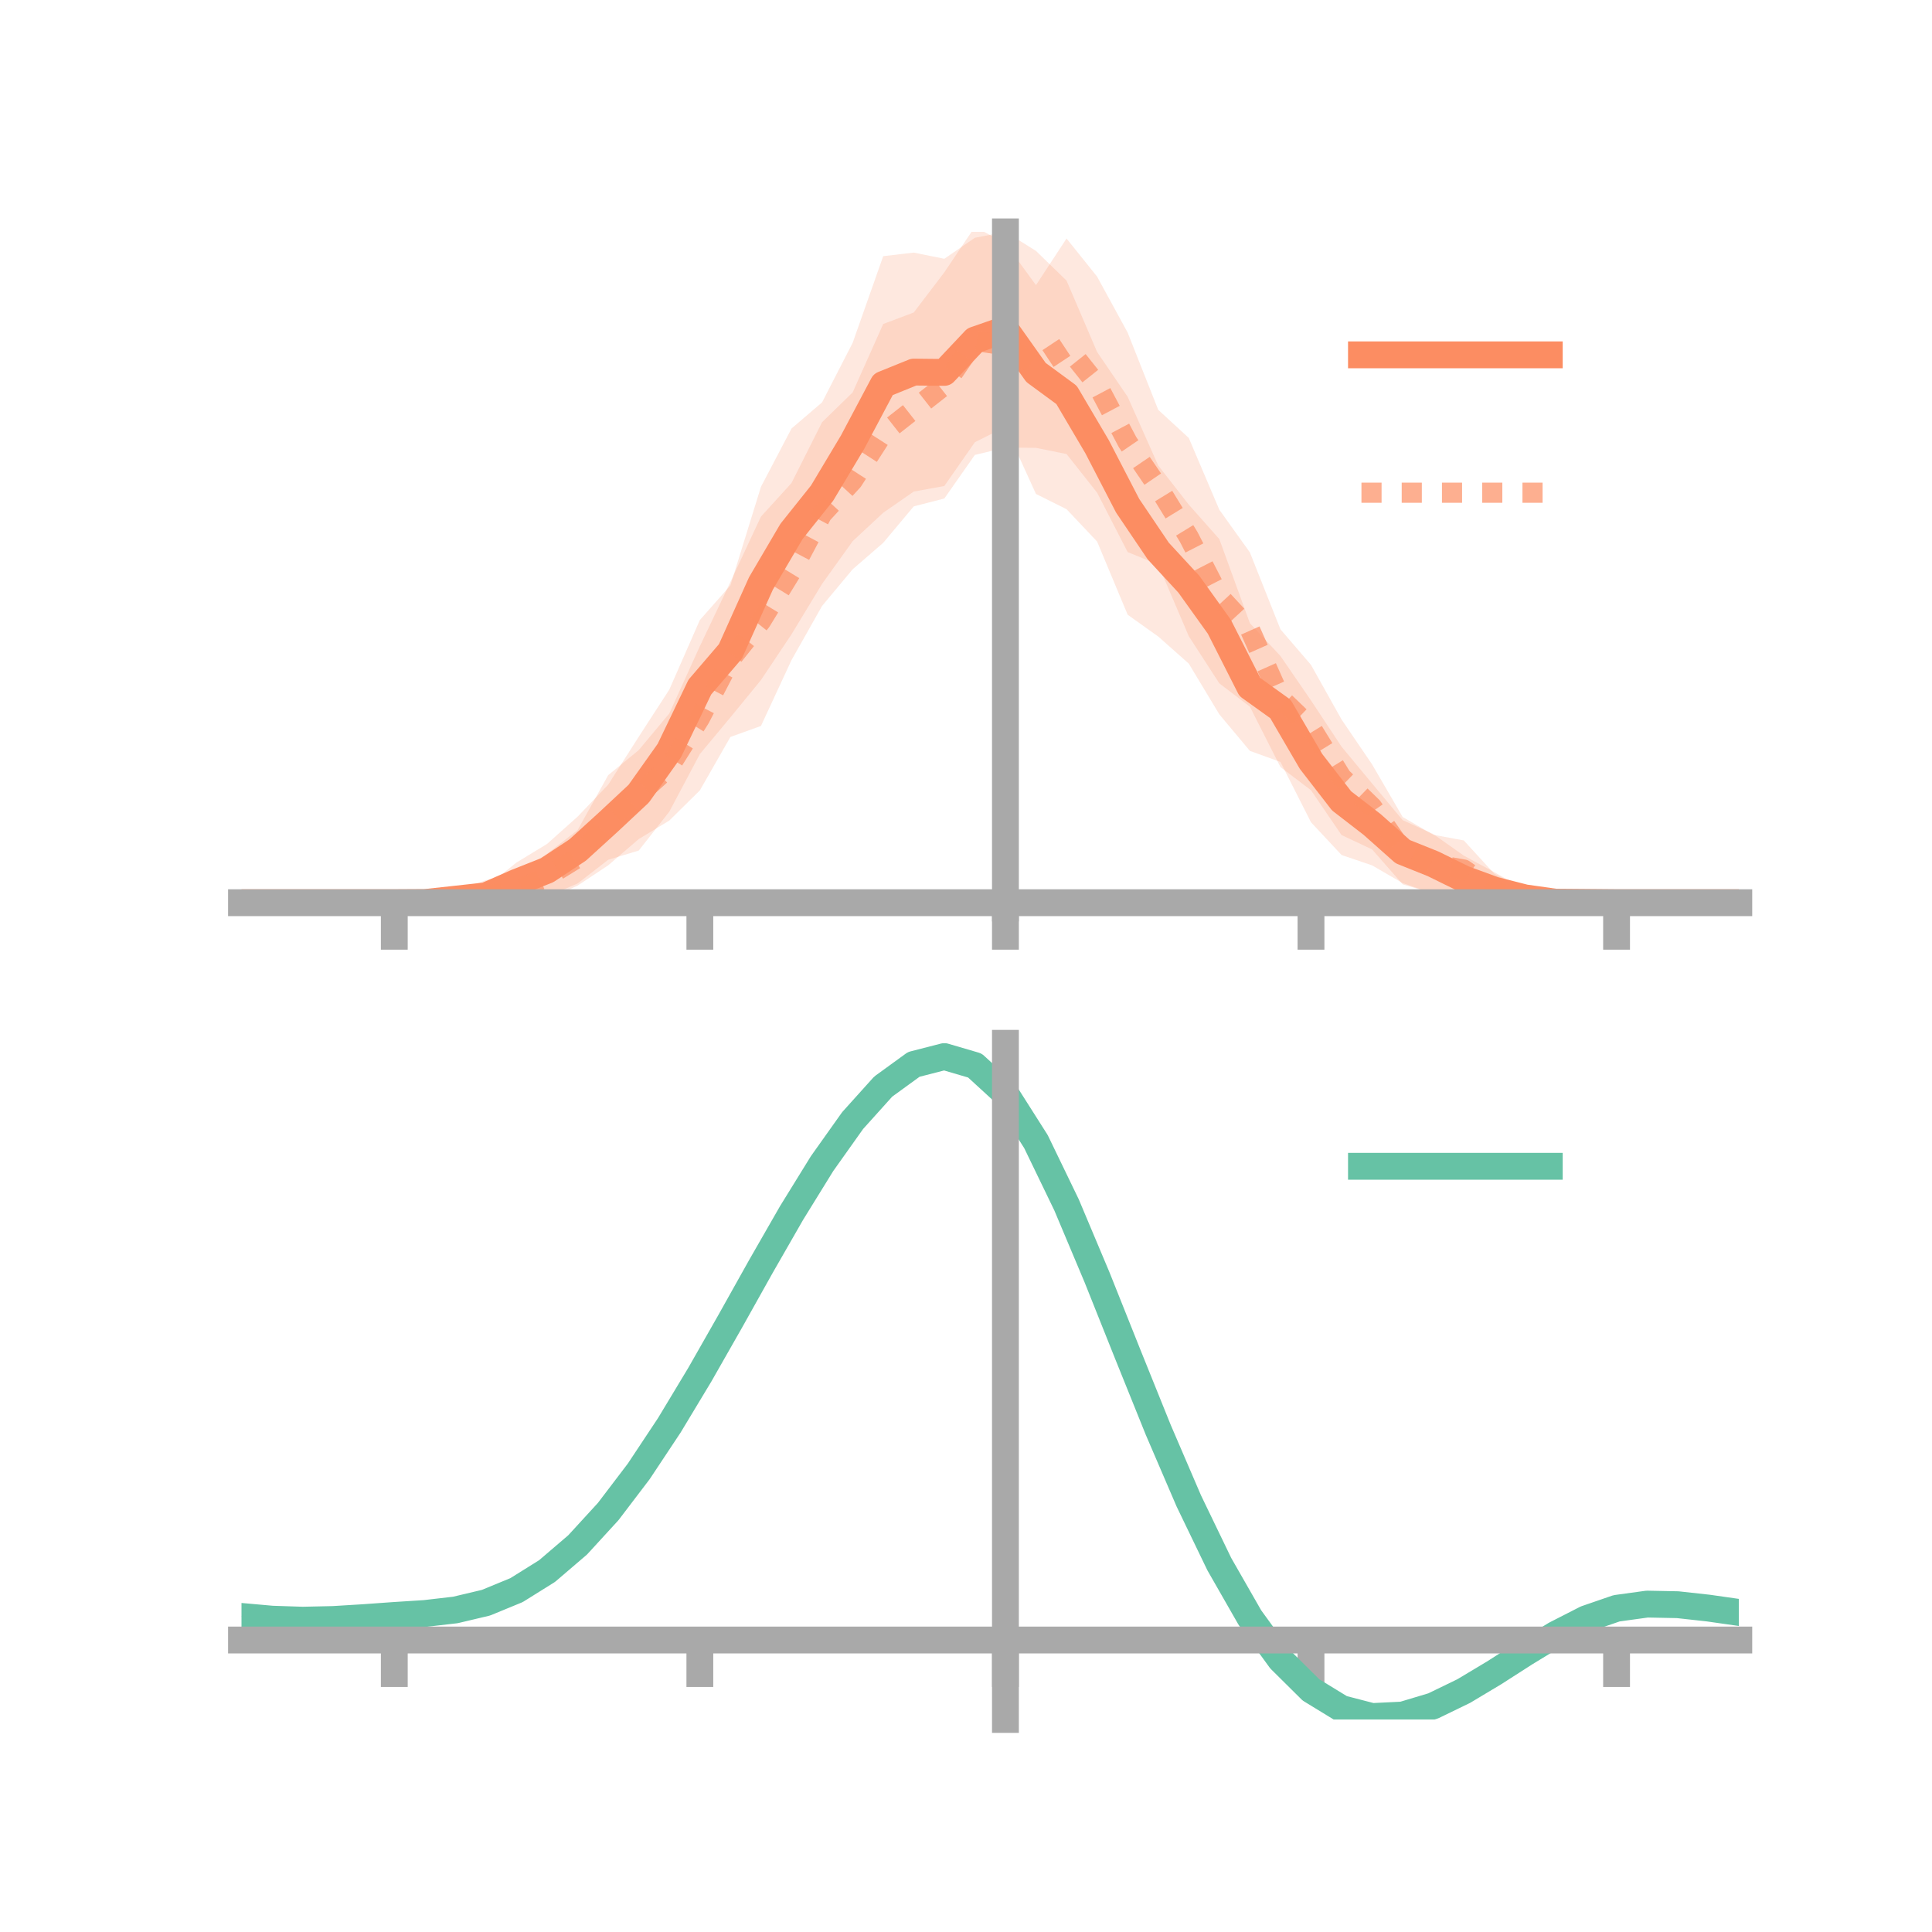 <?xml version="1.0" encoding="utf-8" standalone="no"?>
<!DOCTYPE svg PUBLIC "-//W3C//DTD SVG 1.1//EN"
  "http://www.w3.org/Graphics/SVG/1.1/DTD/svg11.dtd">
<!-- Created with matplotlib (https://matplotlib.org/) -->
<svg height="144pt" version="1.1" viewBox="0 0 144 144" width="144pt" xmlns="http://www.w3.org/2000/svg" xmlns:xlink="http://www.w3.org/1999/xlink">
 <defs>
  <style type="text/css">*{stroke-linecap:butt;stroke-linejoin:round;}</style>
 </defs>
 <g id="figure_1">
  <g id="patch_1">
   <path d="M 0 144 
L 144 144 
L 144 0 
L 0 0 
z
" style="fill:none;"/>
  </g>
  <g id="axes_1">
   <g id="patch_2">
    <path d="M 18 67.68 
L 129.6 67.68 
L 129.6 17.28 
L 18 17.28 
z
" style="fill:none;"/>
   </g>
   <g id="PolyCollection_1">
    <path clip-path="url(#pd3bd70c70c)" d="M 18 67.282 
L 18 67.282 
L 20.278 67.282 
L 22.555 67.282 
L 24.833 67.282 
L 27.11 67.282 
L 29.388 67.282 
L 31.665 67.214 
L 33.943 66.384 
L 36.22 66.116 
L 38.498 64.287 
L 40.776 62.9 
L 43.053 60.866 
L 45.331 58.484 
L 47.608 54.914 
L 49.886 51.399 
L 52.163 46.213 
L 54.441 43.636 
L 56.718 36.281 
L 58.996 31.938 
L 61.273 29.989 
L 63.551 25.557 
L 65.829 19.094 
L 68.106 18.827 
L 70.384 19.288 
L 72.661 17.723 
L 74.939 17.28 
L 77.216 18.702 
L 79.494 20.916 
L 81.771 26.233 
L 84.049 29.575 
L 86.327 34.696 
L 88.604 37.612 
L 90.882 40.182 
L 93.159 46.448 
L 95.437 48.894 
L 97.714 52.208 
L 99.992 55.654 
L 102.269 58.399 
L 104.547 61.128 
L 106.824 62.165 
L 109.102 63.773 
L 111.38 65.007 
L 113.657 66.311 
L 115.935 66.868 
L 118.212 67.127 
L 120.49 67.282 
L 122.767 67.282 
L 125.045 67.282 
L 127.322 67.282 
L 129.6 67.282 
L 129.6 67.282 
L 129.6 67.282 
L 127.322 67.282 
L 125.045 67.282 
L 122.767 67.282 
L 120.49 67.282 
L 118.212 67.397 
L 115.935 67.617 
L 113.657 67.531 
L 111.38 67.68 
L 109.102 67.244 
L 106.824 66.613 
L 104.547 65.821 
L 102.269 64.5 
L 99.992 63.727 
L 97.714 61.287 
L 95.437 56.791 
L 93.159 55.966 
L 90.882 53.243 
L 88.604 49.46 
L 86.327 47.442 
L 84.049 45.817 
L 81.771 40.362 
L 79.494 37.952 
L 77.216 36.818 
L 74.939 31.818 
L 72.661 32.962 
L 70.384 36.224 
L 68.106 36.638 
L 65.829 38.217 
L 63.551 40.34 
L 61.273 43.52 
L 58.996 47.276 
L 56.718 50.687 
L 54.441 53.468 
L 52.163 56.205 
L 49.886 60.497 
L 47.608 63.396 
L 45.331 64.082 
L 43.053 65.85 
L 40.776 66.825 
L 38.498 67.243 
L 36.22 67.419 
L 33.943 67.656 
L 31.665 67.325 
L 29.388 67.282 
L 27.11 67.282 
L 24.833 67.282 
L 22.555 67.282 
L 20.278 67.282 
L 18 67.282 
z
" style="fill:#fc8d62;fill-opacity:0.2;"/>
   </g>
   <g id="PolyCollection_2">
    <path clip-path="url(#pd3bd70c70c)" d="M 18 67.282 
L 18 67.282 
L 20.278 67.282 
L 22.555 67.282 
L 24.833 67.282 
L 27.11 67.282 
L 29.388 67.255 
L 31.665 67.237 
L 33.943 66.426 
L 36.22 65.597 
L 38.498 65.099 
L 40.776 63.635 
L 43.053 61.869 
L 45.331 57.776 
L 47.608 55.909 
L 49.886 53.177 
L 52.163 48.168 
L 54.441 43.376 
L 56.718 38.504 
L 58.996 35.999 
L 61.273 31.468 
L 63.551 29.25 
L 65.829 24.149 
L 68.106 23.291 
L 70.384 20.298 
L 72.661 16.909 
L 74.939 18.135 
L 77.216 21.253 
L 79.494 17.777 
L 81.771 20.616 
L 84.049 24.79 
L 86.327 30.546 
L 88.604 32.64 
L 90.882 37.993 
L 93.159 41.172 
L 95.437 46.905 
L 97.714 49.557 
L 99.992 53.628 
L 102.269 56.975 
L 104.547 60.894 
L 106.824 62.218 
L 109.102 62.641 
L 111.38 65.126 
L 113.657 66.254 
L 115.935 66.554 
L 118.212 67.043 
L 120.49 67.282 
L 122.767 67.282 
L 125.045 67.282 
L 127.322 67.282 
L 129.6 67.282 
L 129.6 67.282 
L 129.6 67.282 
L 127.322 67.282 
L 125.045 67.282 
L 122.767 67.282 
L 120.49 67.282 
L 118.212 67.439 
L 115.935 67.68 
L 113.657 67.602 
L 111.38 67.646 
L 109.102 66.976 
L 106.824 66.597 
L 104.547 65.912 
L 102.269 63.31 
L 99.992 62.241 
L 97.714 58.9 
L 95.437 57.17 
L 93.159 52.672 
L 90.882 50.934 
L 88.604 47.418 
L 86.327 42.08 
L 84.049 41.148 
L 81.771 36.719 
L 79.494 33.841 
L 77.216 33.381 
L 74.939 33.361 
L 72.661 33.907 
L 70.384 37.156 
L 68.106 37.742 
L 65.829 40.459 
L 63.551 42.433 
L 61.273 45.163 
L 58.996 49.198 
L 56.718 54.109 
L 54.441 54.928 
L 52.163 58.911 
L 49.886 61.16 
L 47.608 62.538 
L 45.331 64.496 
L 43.053 66.006 
L 40.776 67.052 
L 38.498 67.693 
L 36.22 67.864 
L 33.943 67.745 
L 31.665 67.311 
L 29.388 67.302 
L 27.11 67.282 
L 24.833 67.282 
L 22.555 67.282 
L 20.278 67.282 
L 18 67.282 
z
" style="fill:#fc8d62;fill-opacity:0.2;"/>
   </g>
   <g id="matplotlib.axis_1">
    <g id="xtick_1">
     <g id="line2d_1">
      <defs>
       <path d="M 0 0 
L 0 3.5 
" id="me286a73bed" style="stroke:#a9a9a9;stroke-width:2;"/>
      </defs>
      <g>
       <use style="fill:#a9a9a9;stroke:#a9a9a9;stroke-width:2;" x="29.388" xlink:href="#me286a73bed" y="67.282"/>
      </g>
     </g>
    </g>
    <g id="xtick_2">
     <g id="line2d_2">
      <g>
       <use style="fill:#a9a9a9;stroke:#a9a9a9;stroke-width:2;" x="52.163" xlink:href="#me286a73bed" y="67.282"/>
      </g>
     </g>
    </g>
    <g id="xtick_3">
     <g id="line2d_3">
      <g>
       <use style="fill:#a9a9a9;stroke:#a9a9a9;stroke-width:2;" x="74.939" xlink:href="#me286a73bed" y="67.282"/>
      </g>
     </g>
    </g>
    <g id="xtick_4">
     <g id="line2d_4">
      <g>
       <use style="fill:#a9a9a9;stroke:#a9a9a9;stroke-width:2;" x="97.714" xlink:href="#me286a73bed" y="67.282"/>
      </g>
     </g>
    </g>
    <g id="xtick_5">
     <g id="line2d_5">
      <g>
       <use style="fill:#a9a9a9;stroke:#a9a9a9;stroke-width:2;" x="120.49" xlink:href="#me286a73bed" y="67.282"/>
      </g>
     </g>
    </g>
   </g>
   <g id="matplotlib.axis_2"/>
   <g id="line2d_6">
    <path clip-path="url(#pd3bd70c70c)" d="M 18 67.282 
L 20.278 67.282 
L 22.555 67.282 
L 24.833 67.282 
L 27.11 67.282 
L 29.388 67.282 
L 31.665 67.269 
L 33.943 67.02 
L 36.22 66.768 
L 38.498 65.765 
L 40.776 64.863 
L 43.053 63.358 
L 45.331 61.283 
L 47.608 59.155 
L 49.886 55.948 
L 52.163 51.209 
L 54.441 48.552 
L 56.718 43.484 
L 58.996 39.607 
L 61.273 36.755 
L 63.551 32.949 
L 65.829 28.655 
L 68.106 27.733 
L 70.384 27.756 
L 72.661 25.342 
L 74.939 24.549 
L 77.216 27.76 
L 79.494 29.434 
L 81.771 33.297 
L 84.049 37.696 
L 86.327 41.069 
L 88.604 43.536 
L 90.882 46.713 
L 93.159 51.207 
L 95.437 52.842 
L 97.714 56.748 
L 99.992 59.691 
L 102.269 61.45 
L 104.547 63.475 
L 106.824 64.389 
L 109.102 65.508 
L 111.38 66.343 
L 113.657 66.921 
L 115.935 67.243 
L 118.212 67.262 
L 120.49 67.282 
L 122.767 67.282 
L 125.045 67.282 
L 127.322 67.282 
L 129.6 67.282 
" style="fill:none;stroke:#fc8d62;stroke-linecap:square;stroke-width:2;"/>
   </g>
   <g id="line2d_7">
    <path clip-path="url(#pd3bd70c70c)" d="M 18 67.282 
L 20.278 67.282 
L 22.555 67.282 
L 24.833 67.282 
L 27.11 67.282 
L 29.388 67.278 
L 31.665 67.274 
L 33.943 67.086 
L 36.22 66.731 
L 38.498 66.396 
L 40.776 65.343 
L 43.053 63.938 
L 45.331 61.136 
L 47.608 59.223 
L 49.886 57.169 
L 52.163 53.54 
L 54.441 49.152 
L 56.718 46.307 
L 58.996 42.598 
L 61.273 38.315 
L 63.551 35.842 
L 65.829 32.304 
L 68.106 30.517 
L 70.384 28.727 
L 72.661 25.408 
L 74.939 25.748 
L 77.216 27.317 
L 79.494 25.809 
L 81.771 28.667 
L 84.049 32.969 
L 86.327 36.313 
L 88.604 40.029 
L 90.882 44.463 
L 93.159 46.922 
L 95.437 52.037 
L 97.714 54.229 
L 99.992 57.934 
L 102.269 60.143 
L 104.547 63.403 
L 106.824 64.408 
L 109.102 64.809 
L 111.38 66.386 
L 113.657 66.928 
L 115.935 67.117 
L 118.212 67.241 
L 120.49 67.282 
L 122.767 67.282 
L 125.045 67.282 
L 127.322 67.282 
L 129.6 67.282 
" style="fill:none;stroke:#fc8d62;stroke-dasharray:1.5,1.5;stroke-dashoffset:0;stroke-opacity:0.7;stroke-width:1.5;"/>
   </g>
   <g id="patch_3">
    <path d="M 74.939 67.68 
L 74.939 17.28 
" style="fill:none;stroke:#a9a9a9;stroke-linecap:square;stroke-linejoin:miter;stroke-width:2;"/>
   </g>
   <g id="patch_4">
    <path d="M 129.6 67.68 
L 129.6 17.28 
" style="fill:none;"/>
   </g>
   <g id="patch_5">
    <path d="M 18 67.282 
L 129.6 67.282 
" style="fill:none;stroke:#a9a9a9;stroke-linecap:square;stroke-linejoin:miter;stroke-width:2;"/>
   </g>
   <g id="patch_6">
    <path d="M 18 17.28 
L 129.6 17.28 
" style="fill:none;"/>
   </g>
   <g id="legend_1">
    <g id="line2d_8">
     <path d="M 101.475 26.449 
L 115.475 26.449 
" style="fill:none;stroke:#fc8d62;stroke-linecap:square;stroke-width:2;"/>
    </g>
    <g id="line2d_9"/>
    <g id="text_1">
     <!--   -->
     <g transform="translate(121.075 28.899)scale(0.07 -0.07)">
      <defs>
       <path id="DejaVuSans-32"/>
      </defs>
      <use xlink:href="#DejaVuSans-32"/>
     </g>
    </g>
    <g id="line2d_10">
     <path d="M 101.475 36.724 
L 115.475 36.724 
" style="fill:none;stroke:#fc8d62;stroke-dasharray:1.5,1.5;stroke-dashoffset:0;stroke-opacity:0.7;stroke-width:1.5;"/>
    </g>
    <g id="line2d_11"/>
    <g id="text_2">
     <!--   -->
     <g transform="translate(121.075 39.174)scale(0.07 -0.07)">
      <use xlink:href="#DejaVuSans-32"/>
     </g>
    </g>
   </g>
  </g>
  <g id="axes_2">
   <g id="patch_7">
    <path d="M 18 128.16 
L 129.6 128.16 
L 129.6 77.76 
L 18 77.76 
z
" style="fill:none;"/>
   </g>
   <g id="PolyCollection_3">
    <path clip-path="url(#pef4dc668ba)" d="M 18 120.521 
L 18 120.439 
L 20.278 120.652 
L 22.555 120.729 
L 24.833 120.672 
L 27.11 120.523 
L 29.388 120.352 
L 31.665 120.2 
L 33.943 119.931 
L 36.22 119.385 
L 38.498 118.436 
L 40.776 116.992 
L 43.053 115.002 
L 45.331 112.458 
L 47.608 109.392 
L 49.886 105.872 
L 52.163 101.997 
L 54.441 97.899 
L 56.718 93.731 
L 58.996 89.668 
L 61.273 85.899 
L 63.551 82.622 
L 65.829 80.041 
L 68.106 78.355 
L 70.384 77.76 
L 72.661 78.44 
L 74.939 80.563 
L 77.216 84.204 
L 79.494 88.99 
L 81.771 94.484 
L 84.049 100.281 
L 86.327 106.023 
L 88.604 111.412 
L 90.882 116.213 
L 93.159 120.256 
L 95.437 123.439 
L 97.714 125.722 
L 99.992 127.125 
L 102.269 127.72 
L 104.547 127.615 
L 106.824 126.944 
L 109.102 125.858 
L 111.38 124.518 
L 113.657 123.085 
L 115.935 121.718 
L 118.212 120.57 
L 120.49 119.791 
L 122.767 119.479 
L 125.045 119.529 
L 127.322 119.788 
L 129.6 120.126 
L 129.6 120.236 
L 129.6 120.236 
L 127.322 119.923 
L 125.045 119.681 
L 122.767 119.642 
L 120.49 119.958 
L 118.212 120.748 
L 115.935 121.927 
L 113.657 123.343 
L 111.38 124.831 
L 109.102 126.223 
L 106.824 127.347 
L 104.547 128.043 
L 102.269 128.16 
L 99.992 127.574 
L 97.714 126.193 
L 95.437 123.962 
L 93.159 120.871 
L 90.882 116.959 
L 88.604 112.321 
L 86.327 107.113 
L 84.049 101.558 
L 81.771 95.945 
L 79.494 90.619 
L 77.216 85.978 
L 74.939 82.447 
L 72.661 80.394 
L 70.384 79.739 
L 68.106 80.314 
L 65.829 81.937 
L 63.551 84.416 
L 61.273 87.555 
L 58.996 91.16 
L 56.718 95.039 
L 54.441 99.012 
L 52.163 102.913 
L 49.886 106.598 
L 47.608 109.946 
L 45.331 112.865 
L 43.053 115.293 
L 40.776 117.203 
L 38.498 118.602 
L 36.22 119.529 
L 33.943 120.063 
L 31.665 120.322 
L 29.388 120.46 
L 27.11 120.614 
L 24.833 120.744 
L 22.555 120.787 
L 20.278 120.714 
L 18 120.521 
z
" style="fill:#66c2a5;fill-opacity:0.2;"/>
   </g>
   <g id="matplotlib.axis_3">
    <g id="xtick_6">
     <g id="line2d_12">
      <g>
       <use style="fill:#a9a9a9;stroke:#a9a9a9;stroke-width:2;" x="29.388" xlink:href="#me286a73bed" y="122.238"/>
      </g>
     </g>
    </g>
    <g id="xtick_7">
     <g id="line2d_13">
      <g>
       <use style="fill:#a9a9a9;stroke:#a9a9a9;stroke-width:2;" x="52.163" xlink:href="#me286a73bed" y="122.238"/>
      </g>
     </g>
    </g>
    <g id="xtick_8">
     <g id="line2d_14">
      <g>
       <use style="fill:#a9a9a9;stroke:#a9a9a9;stroke-width:2;" x="74.939" xlink:href="#me286a73bed" y="122.238"/>
      </g>
     </g>
    </g>
    <g id="xtick_9">
     <g id="line2d_15">
      <g>
       <use style="fill:#a9a9a9;stroke:#a9a9a9;stroke-width:2;" x="97.714" xlink:href="#me286a73bed" y="122.238"/>
      </g>
     </g>
    </g>
    <g id="xtick_10">
     <g id="line2d_16">
      <g>
       <use style="fill:#a9a9a9;stroke:#a9a9a9;stroke-width:2;" x="120.49" xlink:href="#me286a73bed" y="122.238"/>
      </g>
     </g>
    </g>
   </g>
   <g id="matplotlib.axis_4"/>
   <g id="line2d_17">
    <path clip-path="url(#pef4dc668ba)" d="M 18 120.48 
L 20.278 120.683 
L 22.555 120.758 
L 24.833 120.708 
L 27.11 120.569 
L 29.388 120.406 
L 31.665 120.261 
L 33.943 119.997 
L 36.22 119.457 
L 38.498 118.519 
L 40.776 117.097 
L 43.053 115.148 
L 45.331 112.662 
L 47.608 109.669 
L 49.886 106.235 
L 52.163 102.455 
L 54.441 98.455 
L 56.718 94.385 
L 58.996 90.414 
L 61.273 86.727 
L 63.551 83.519 
L 65.829 80.989 
L 68.106 79.335 
L 70.384 78.749 
L 72.661 79.417 
L 74.939 81.505 
L 77.216 85.091 
L 79.494 89.804 
L 81.771 95.214 
L 84.049 100.919 
L 86.327 106.568 
L 88.604 111.866 
L 90.882 116.586 
L 93.159 120.564 
L 95.437 123.7 
L 97.714 125.957 
L 99.992 127.35 
L 102.269 127.94 
L 104.547 127.829 
L 106.824 127.146 
L 109.102 126.04 
L 111.38 124.675 
L 113.657 123.214 
L 115.935 121.823 
L 118.212 120.659 
L 120.49 119.874 
L 122.767 119.56 
L 125.045 119.605 
L 127.322 119.856 
L 129.6 120.181 
" style="fill:none;stroke:#66c2a5;stroke-linecap:square;stroke-width:2;"/>
   </g>
   <g id="patch_8">
    <path d="M 74.939 128.16 
L 74.939 77.76 
" style="fill:none;stroke:#a9a9a9;stroke-linecap:square;stroke-linejoin:miter;stroke-width:2;"/>
   </g>
   <g id="patch_9">
    <path d="M 129.6 128.16 
L 129.6 77.76 
" style="fill:none;"/>
   </g>
   <g id="patch_10">
    <path d="M 18 122.238 
L 129.6 122.238 
" style="fill:none;stroke:#a9a9a9;stroke-linecap:square;stroke-linejoin:miter;stroke-width:2;"/>
   </g>
   <g id="patch_11">
    <path d="M 18 77.76 
L 129.6 77.76 
" style="fill:none;"/>
   </g>
   <g id="legend_2">
    <g id="line2d_18">
     <path d="M 101.475 86.929 
L 115.475 86.929 
" style="fill:none;stroke:#66c2a5;stroke-linecap:square;stroke-width:2;"/>
    </g>
    <g id="line2d_19"/>
    <g id="text_3">
     <!--   -->
     <g transform="translate(121.075 89.379)scale(0.07 -0.07)">
      <use xlink:href="#DejaVuSans-32"/>
     </g>
    </g>
   </g>
  </g>
 </g>
 <defs>
  <clipPath id="pd3bd70c70c">
   <rect height="50.4" width="111.6" x="18" y="17.28"/>
  </clipPath>
  <clipPath id="pef4dc668ba">
   <rect height="50.4" width="111.6" x="18" y="77.76"/>
  </clipPath>
 </defs>
</svg>
